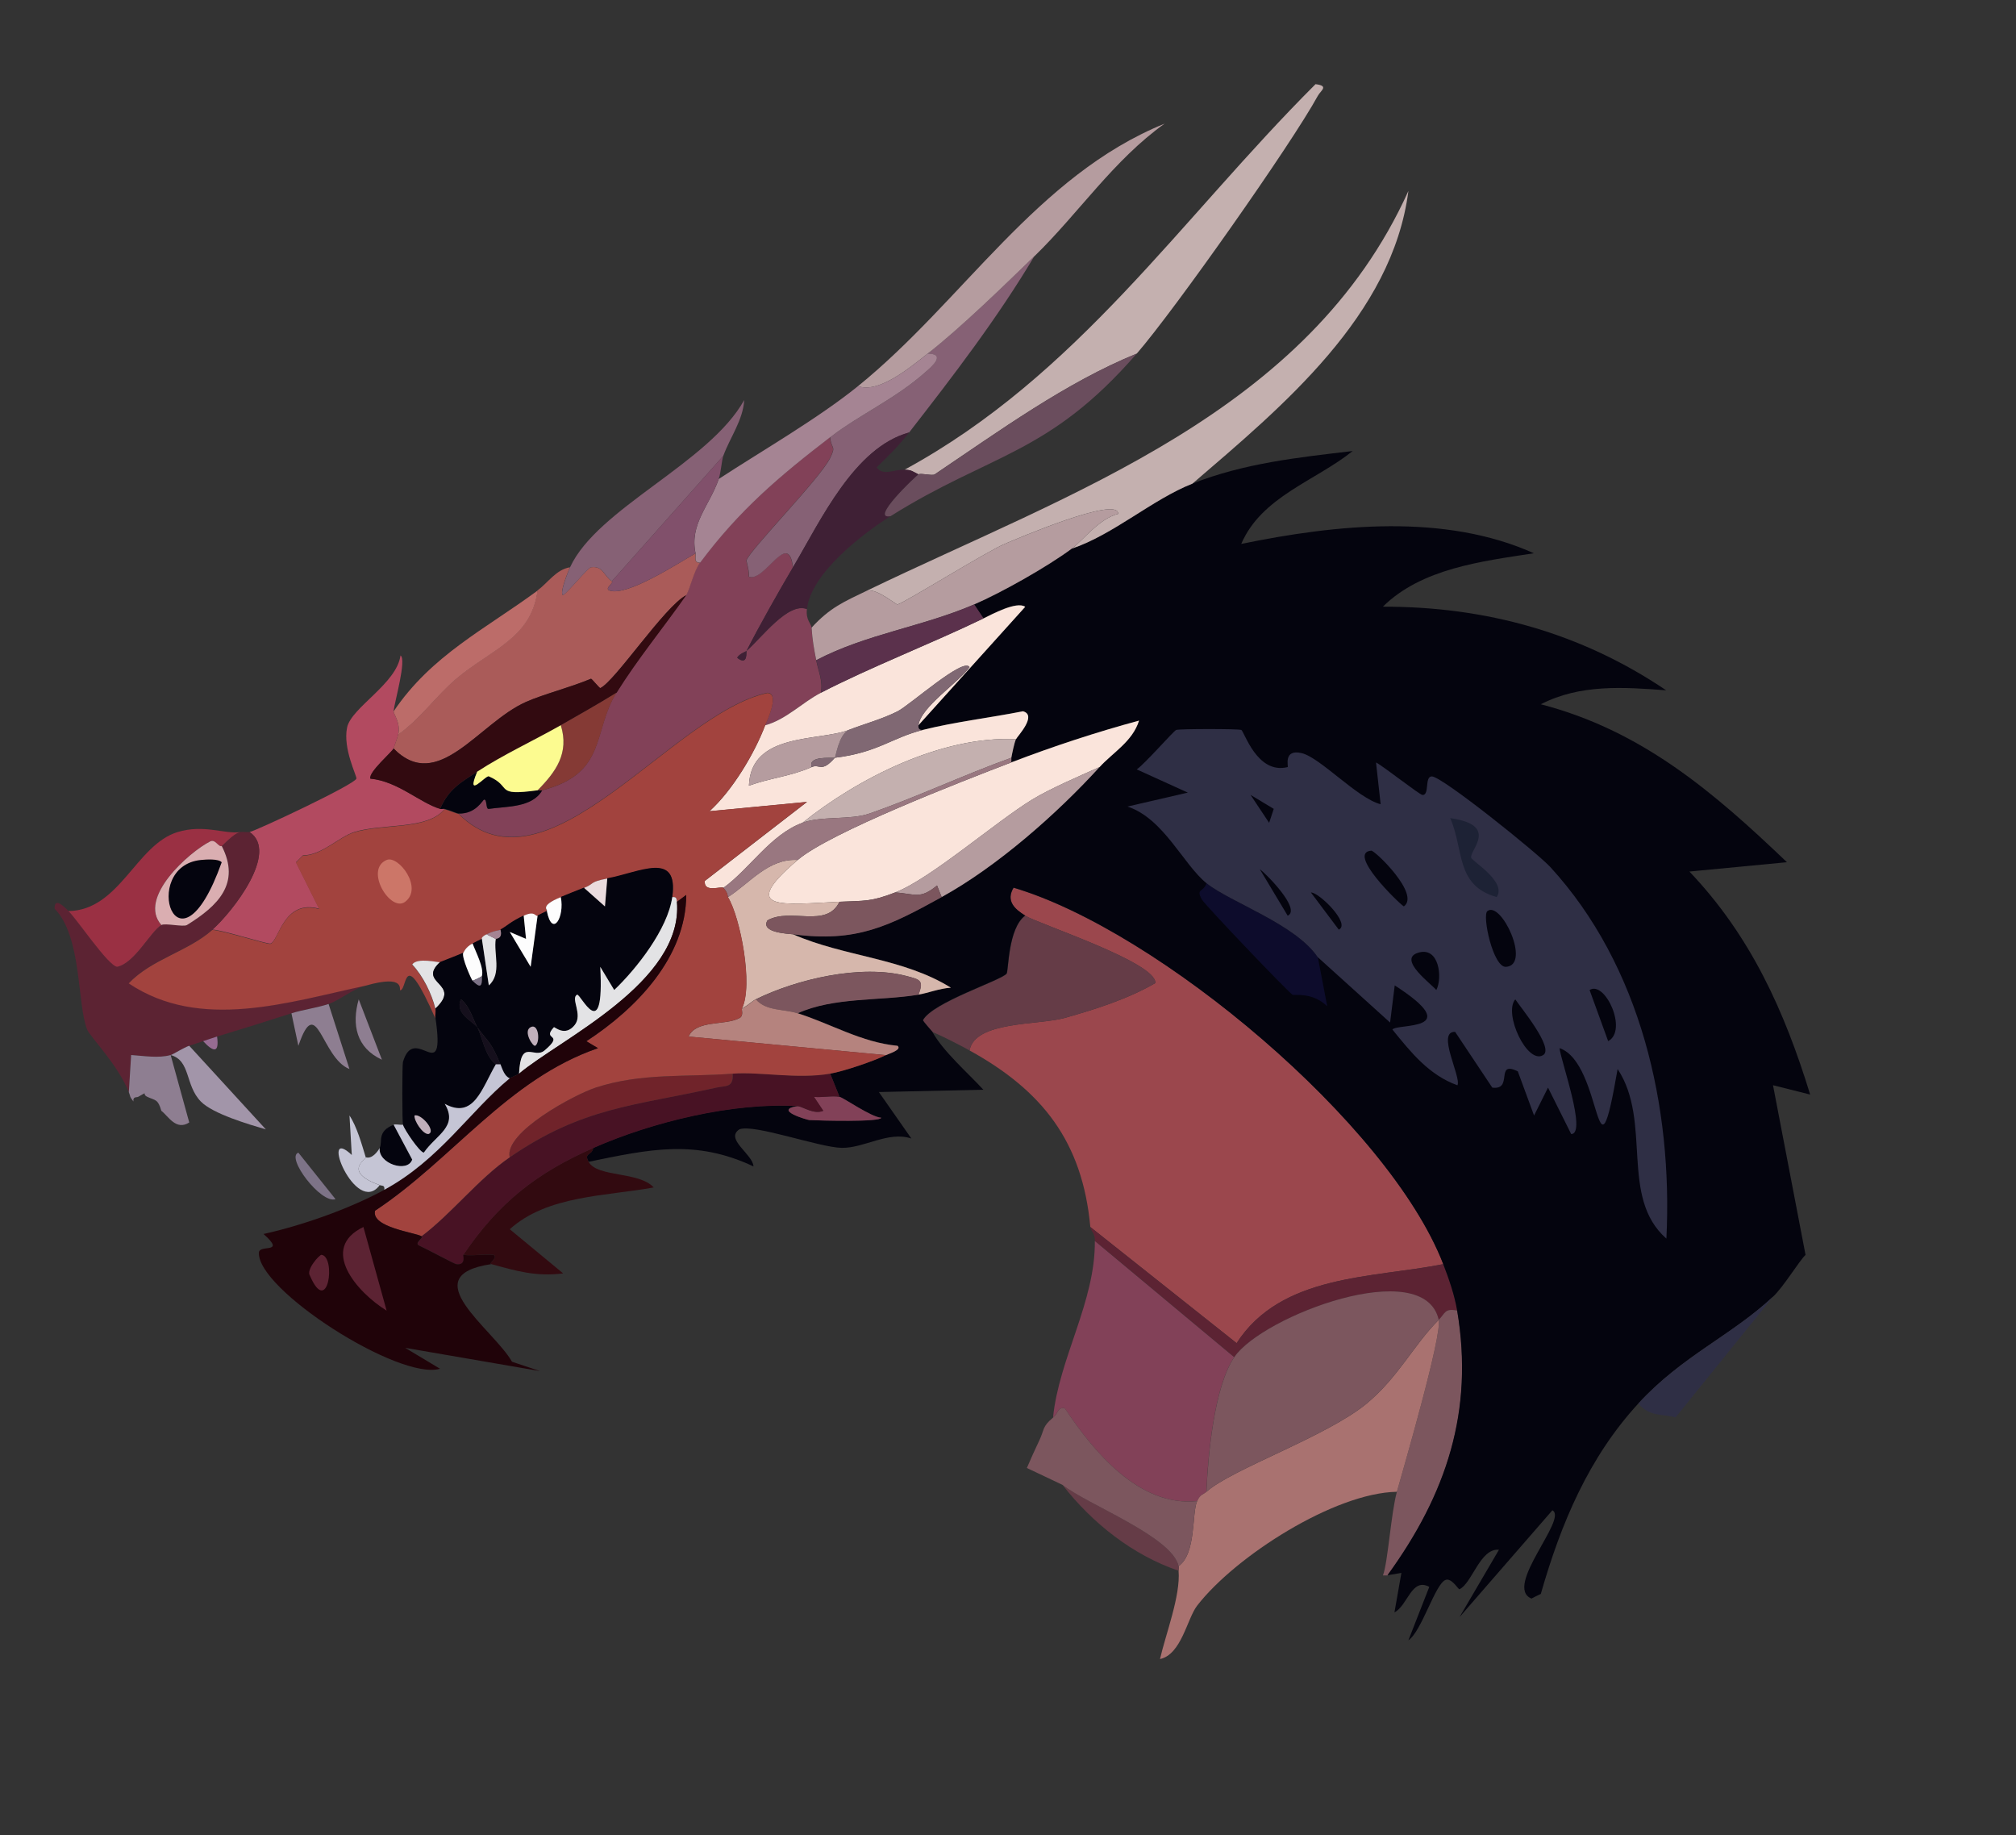 <?xml version="1.0" encoding="UTF-8"?>
<svg id="Layer_1" xmlns="http://www.w3.org/2000/svg" xmlns:xlink="http://www.w3.org/1999/xlink" version="1.1" viewBox="0 0 304.99 277.58">
  <rect x="0" y="0" width="304.99" height="277.58" fill="#333333" stroke="none"/>
  <!-- Generator: Adobe Illustrator 29.4.0, SVG Export Plug-In . SVG Version: 2.1.0 Build 152)  -->
  <defs>
    <style>
      .st0 {
        fill: #bc6c69;
      }

      .st1 {
        fill: #3f2035;
      }

      .st2 {
        fill: #6a4d5d;
      }

      .st3 {
        fill: #481224;
      }

      .st4 {
        fill: #c0afbb;
      }

      .st5 {
        fill: #a295a9;
      }

      .st6 {
        fill: #866175;
      }

      .st7 {
        fill: #e32322;
      }

      .st8 {
        fill: #997780;
      }

      .st9 {
        fill: url(#linear-gradient2);
      }

      .st10 {
        fill: url(#linear-gradient1);
      }

      .st11 {
        fill: #320a10;
      }

      .st12 {
        fill: #5d6b81;
      }

      .st13 {
        fill: #b59c9f;
      }

      .st14 {
        fill: #07030c;
      }

      .st15 {
        fill: #f3ce5c;
      }

      .st16 {
        fill: #1d2235;
      }

      .st17 {
        fill: #824158;
      }

      .st18 {
        fill: #f58e5e;
      }

      .st19 {
        fill: #653c47;
      }

      .st20 {
        fill: url(#linear-gradient);
      }

      .st21 {
        fill: #c4b0af;
      }

      .st22 {
        fill: #4d546a;
      }

      .st23 {
        fill: #853a35;
      }

      .st24 {
        fill: #b24a60;
      }

      .st25 {
        fill: #04040e;
      }

      .st26 {
        fill: #aa5b59;
      }

      .st27 {
        fill: #5b314c;
      }

      .st28 {
        fill: #303950;
      }

      .st29 {
        fill: #c5c5d5;
      }

      .st30 {
        fill: #cc7668;
      }

      .st31 {
        fill: #daaeb1;
      }

      .st32 {
        fill: #200309;
      }

      .st33 {
        fill: #7d7387;
      }

      .st34 {
        fill: #976c92;
      }

      .st35 {
        fill: #fff;
      }

      .st36 {
        fill: #eadcde;
      }

      .st37 {
        fill: #fae4db;
      }

      .st38 {
        fill: #fcfb90;
      }

      .st39 {
        fill: #2f2f45;
      }

      .st40 {
        fill: #a97270;
      }

      .st41 {
        fill: #5c2333;
      }

      .st42 {
        fill: #a2433e;
      }

      .st43 {
        fill: #0d0c2c;
      }

      .st44 {
        fill: #8e7e91;
      }

      .st45 {
        fill: #7a8699;
      }

      .st46 {
        fill: #f4be61;
      }

      .st47 {
        fill: #9b474d;
      }

      .st48 {
        fill: #70180f;
      }

      .st49 {
        fill: #d6b7ac;
      }

      .st50 {
        fill: #b5837e;
      }

      .st51 {
        fill: #e3e3e5;
      }

      .st52 {
        fill: #fcfa18;
      }

      .st53 {
        fill: #870904;
      }

      .st54 {
        fill: #9a3043;
      }

      .st55 {
        fill: #806873;
      }

      .st56 {
        fill: #81506b;
      }

      .st57 {
        fill: #1f2233;
      }

      .st58 {
        fill: #7c565e;
      }

      .st59 {
        fill: #150f1c;
      }

      .st60 {
        fill: #70232a;
      }

      .st61 {
        fill: #aa140b;
      }

      .st62 {
        fill: #a58493;
      }

      .st63 {
        fill: #fdfdfd;
      }
    </style>
    <linearGradient id="linear-gradient" x1="-74.7" y1="194.48" x2="-241.03" y2="81.15" gradientTransform="translate(-64.28 401.8) rotate(7.35) scale(1 -1)" gradientUnits="userSpaceOnUse">
      <stop offset=".22" stop-color="#05020b"/>
      <stop offset="1" stop-color="#252739"/>
    </linearGradient>
    <linearGradient id="linear-gradient1" x1="-116.93" y1="256.44" x2="-283.26" y2="143.11" gradientTransform="translate(-64.28 401.8) rotate(7.35) scale(1 -1)" gradientUnits="userSpaceOnUse">
      <stop offset=".22" stop-color="#05020b"/>
      <stop offset="1" stop-color="#252739"/>
    </linearGradient>
    <linearGradient id="linear-gradient2" x1="-152.15" y1="241.77" x2="-95.41" y2="239.07" gradientTransform="translate(-64.28 401.8) rotate(7.35) scale(1 -1)" gradientUnits="userSpaceOnUse">
      <stop offset="0" stop-color="#0d0b18"/>
      <stop offset="1" stop-color="#1d2235"/>
    </linearGradient>
  </defs>
  <g>
    <path class="st14" d="M-179.89.64c-.23,21.03,1.22,33.72-16.6,46.79-4.01-1.74-8.37-3.11-12.08-5.45-.97-.61-2.21-1.32-3.07-2.06,3.47-15.52,14.56-27.48,22.49-40.74,2.43-4.07,4.27-8.63,6.65-12.76.71-1.24,1.31-2.43,2.13-3.62.4,5.92.54,11.89.48,17.85h0Z"/>
    <path class="st22" d="M-246.33,41.56l-6.12,8.66c-3.35-.09-6.78-.67-9.36-2.88-1.12,1.77,2.38,8.38,3.32,8.77,11.16,4.65,16.21-1.83,22.94-7.6-.4,2.2,1.7.91,2.66.9.25,1.39.12,1.09,1.23,1.27,5.42.88,9.5-1.3,13.66,3.99,1.36,3.43-4.95-.09-5.27-.12-1.75-.19-16.94-.04-17.14,1.4-.07.51,2.04.19,1.26,1-4.49,1.6-11,2.39-15.07,4.73-9.33,5.37-17.08,25.4-25.76,27.26-3.13.67-5.75-.85-8.58-.27,1.51,2.88,4.74,1.84,6.79,3.38-1.21.07-1.73.41-3.35.12-5.19-.92-7.09-5.15-10.5-9.14,5.56-3.86,12.44-6.99,16.05-12.38.24-.36,3.1-2.58,1.24-3.18-5.09,4.39-13.04,2.46-18.9,6.46-.5-.28-1.52-.64-2.12-.83,3.4-1.64,7.98-2.44,11.37-4.09,2.64-1.29,25.26-14.42,25.68-15.87.14-.5-3.8-7.36-2.63-9.79.11-.22,2.75-2.02,3.74-3.13l1.68-.06c-1.77,12.2,8.15,3.73,13.16,1.42l.02-.02Z"/>
    <path class="st59" d="M-212.32,19.26c-.6-.16-.5.29-.62.48-.34-.09-.88-.02-1.09-.14-8.11-4.56-14.18.21-21.63,3.88,8.51-15.23,23.16-26.77,28.69-43.56,2.71,5.08,6.2,22.68,4.51,27.55-.68,1.97-9.26,8.34-9.86,11.79Z"/>
    <path class="st22" d="M-211.65,39.92c-6.84-5.94-6.03-12.99-1.29-20.18.12-.18.02-.64.62-.48l29.81-32.85c-2.38,4.13-4.22,8.69-6.65,12.76-7.93,13.26-19.02,25.23-22.49,40.74h0Z"/>
    <path class="st37" d="M-243.95,79.12c-.7,2.13.76,1.88,1.83,3.02-9.67,6.32-14.09,9.37-23.25,16.46-3.61,2.79-5.05,4.43-9.93,3.72-1.26-4.28-8.68-4.92-9.81-10.16,1.62.29,2.15-.05,3.35-.12.58.44,5.63,7.47,6.54,7.52,1.15.05,1.58-3.78,3.3-4.02l3.48,3.23,1.54-1.19c-.21-1.5-1.2-3.03-1.25-3.22-.31-1.21-1.07-3.61-1.62-4.66-.92-1.76-.1.01-1.5-1.31,2.05-1.3,4.7-4.4,7.48-6.26l3.19,5.42c-1.6-.39-2.33-1.32-3.72-1.31,3.71,3.38-1.78,3.82-.68,7.42,1.09-1.46,6.09-4.67,6.59-5.82.11-.26.08-.74.14-1.09,1.78-1.53,3.57-3.03,5.56-4.29.88-.56,1.17-.92,1.23-.95,2.53-1.38,1.88-.87,4.66-1.62.91-.25,1.95-.69,2.88-.74v-.03Z"/>
    <path class="st45" d="M-214.03,19.59c.16,1.06-.39.8-.69,1.02-13.99-2-29.03,10.68-39.68,18.79-1.91-2.3,3.12-5.56,3.72-7.3,4.62-2.95,10.11-6.21,15.01-8.63,7.45-3.67,13.52-8.44,21.63-3.88h.01Z"/>
    <path class="st22" d="M-254.39,39.4c1.78,2.14,2.3.63,4.45.02l9.58-.99c-2.19.69-3.93,2.18-5.96,3.12-5.01,2.31-14.93,10.78-13.16-1.42l-1.68.06c3.84-4.33,5.79-5.09,10.5-8.1-.61,1.74-5.64,5-3.72,7.3h-.01Z"/>
    <path class="st59" d="M-295.6,83.02c-.98-1.15-6.78-6.64-6.85-7.28-.3-3.12,2.23-2.22,3.12-2.66.6.19,1.61.55,2.12.83,6.78,3.77,11.99,1.18,17.66-3.28-3.61,5.39-10.49,8.52-16.05,12.38h0Z"/>
    <path class="st28" d="M-214.73,59.53c1.69.33,6.27-2.02,8.9-2.19,6.61-.43,16.07.94,20.63,6-4.45.83-8.1-2.72-11.63-.39-2.55-.79-13.19-3.89-14.97-2.49-3.08,2.43,14.3,4.14,10.54,6.64-.75.5-10.11-2.2-11.86-.7,2.65-.27,5.92,2.29,7.99,2.7,14.47,2.88,13.69,3.2,27.12,9.61,1,.48,1.72,1.35,2.53-.23.47.79,2.46,1.95,1.49,3.53l-28.77-5.38c1.97,2.77-1.93,1.24-3.49,1.22,1.81,2.44,5.23,3.33,7.64,5.43.81.71,4.76,5.05,4.53,5.87-2.13,1.78-5.08,1.12-7.5,2.09.77-3.43-2.46-2.96-2.66-3.12-5.65-4.56-11.62-8.84-18.9-10.78,2.03.66,7.39-3.74,5.35-4.87-15.24-4.54-30.43-2.77-42.84,6.7-1.91.81-2.7,2.62-3.16,2.93-2.78,1.86-5.43,4.97-7.48,6.26-1.53.97-4.82,2.6-6.51,3.05-1.31.35-2.59.52-3.97.6-2.05-1.54-5.28-.5-6.79-3.38,2.83-.58,5.45.94,8.58.27,8.68-1.85,16.43-21.89,25.76-27.26,4.06-2.34,10.58-3.13,15.07-4.73.78-.81-1.33-.49-1.26-1,.2-1.44,15.39-1.6,17.14-1.4.32.03,6.63,3.56,5.27.12,2.14,2.71.13,4.25,3.26,4.87v.03Z"/>
    <path class="st57" d="M-148.72,56.37c-4.39-1.31-9.09-2.35-13.71-1.49,10.4,6.07,17.57,19.26,19.06,31.09,2.92-5.2.6-12.59-1.33-17.69,9.86,8,10.2,25.77,6.9,37.03-.28.96-1.5,4.88-2.86,4.91,3.14-20.26-9.56-35.15-27.6-42.48-.18-.07-3.89-1.5-3.63.09l-.55-.07c-.12-.15.45-1.17-.06-1.68-1.49-1.47-7.65-1.47-9.16-2.29-1.83-1.01-3.5-7.75-7.22-6.49-2.08-2.14-7.04-3.61-5.72-7.41,4.57-.02,5.87-1.3,10.32,1.89.8.57,1.98,4.49,3.92,4.12.59-2.24-1.45-8.65.89-9.06,1.33-.23,18.2,3.1,20.64,3.78,2.2.61,10.63,3.04,10.1,5.75h.01Z"/>
    <path class="st57" d="M-224.24,77.21c.66.14.91.09,1.09.14,7.29,1.94,13.26,6.22,18.9,10.78.2.16,3.42-.31,2.66,3.12-.33.13-1.74.52-1.75.61,2.86,2.51,7.75,5.37,7.93,9.64-6.38-6.14-15.21-10.44-24.17-10.9l10.9,10.3c-14.74-8.44-40.33-10.46-51.8,4.99-1.68-2.63-1.37-4.9-4.9-7.3,9.17-7.09,13.58-10.14,23.25-16.46,1.43-.94,1.03-.47,2.47-1.91,1.34-1.33,2.25-4.06,2.48-4.13.27-.09,3.77,2.66,5.26,2.35,2.24-.47,2.23-2.34,2.54-2.45.73-.26,1.26,1.28,1.5,1.31,1.17.14,3.45-.13,3.63-.09h0Z"/>
    <path class="st57" d="M-151.01,117.24c-.91,7.84-1.86,12.65-6.37,19.19-.82,1.19-9.84,11.06-10.58,10.87.16-1.81.66-2.14-1.26-1,3.01-10.34,5.53-23.31-1.07-32.66-.39,6.5-2.82,13.28-3.87,19.24-.26,1.5.91,3.05.39,5.61-.12.58-2.71,8.38-3.44,5.12.03-1.13,1.23-4.21-.91-3.73l-5.22,6c-.44-.26-.41-4.22-.73-5.1,1.66-.35,1.62-2.52,2.13-3.62,5.54-11.95,10.45-23.59,5.31-36.85,7.44,2.83,10.06,11.11,12.41,18,.75-.11,1.14-3.75,1.38-4.27.02-.05.96.32,1.13-.13,4.33-11.42,1.29-23.81-1.88-34.99,1.7,1.99,3.61,3.74,5.07,5.94,3.2,4.81,6.75,19.19,7.02,23.15.19,2.77-1.18,7.12.48,9.24h0Z"/>
    <path class="st28" d="M-208.58,41.98c3.72,2.34,8.08,3.71,12.08,5.45-.85.62-2.07,1.12-2.51,2.18.83,1.05,2.93.3,4.41.29-1.32,3.8,3.63,5.27,5.72,7.41,1.86,1.91,3.81,3.76,5.35,5.97-.27.52-1.21-.02-1.68.06-4.56-5.06-14.02-6.42-20.63-6-2.63.17-7.22,2.52-8.9,2.19-.35-10.65-9.92-10.2-18.15-10.13-.96,0-3.06,1.3-2.66-.9,1.38-1.18,2.59-2.62,4.32-3.33,6.34-2.62,15.96-1.98,22.65-3.19Z"/>
    <path class="st59" d="M-181.94,137.16c-.51,1.1-.48,3.27-2.13,3.62-1.07-2.91-3.52-7.85-5.95-9.94,1.85,12,.17,24.39-2.98,36.03-1.41,5.23-3.54,11-6.46,15.57,3.13-17.65,11.14-38.53,4.6-57.23-1.68-4.8-5.28-8.87-7.74-13.23,6.15,3.47,14.52,11.11,17.78,17.31,1.13,2.15.79,6.1,2.88,7.88h0Z"/>
    <path class="st28" d="M-196.83,62.96c9.12,2.81,16.33,7.18,21.35,15.54-.81,1.58-1.53.71-2.53.23-13.43-6.42-12.64-6.73-27.12-9.61-2.07-.41-5.34-2.97-7.99-2.7,1.76-1.5,11.11,1.2,11.86.7,3.76-2.5-13.62-4.21-10.54-6.64,1.77-1.4,12.42,1.7,14.97,2.49h0Z"/>
    <path class="st28" d="M-151.01,117.24c-1.65-2.11-.28-6.47-.48-9.24-.27-3.95-3.82-18.34-7.02-23.15-1.46-2.19-3.37-3.95-5.07-5.94,3.17,11.18,6.21,23.57,1.88,34.99-.17.45-1.1.08-1.13.13,3.16-14.57-.02-34.53-9.6-46.27l.55.07c17.16,9.99,23.05,30.56,20.87,49.4h0Z"/>
    <path class="st28" d="M-153.23,39.67c-5.33-1.09-11.45-1.54-16.69.07-.68.21-7.73,3.15-6.45,4.73,12.81-2.49,26,1.39,37.45,7.06,2.26,1.12,11.55,8.14,12.28,8.26,1.31.21,1.51.26,1.54-1.19l-3.74-5.49c2.34-2.06,2.67.71,4,1.35,10.49,5.08,22.26,10.4,27.2,21.86,2.46-.43.5-2.82,1.93-4.2,2.06,3.71,2.9,5.99,3.11,10.41l-3.62,15.1c-1.77.73-5.73,2.11-7.06,2.98-1.54-10.46,4.13-22.68-8.23-28.86-5.54-2.77-18.39-9.45-23.55-11.38-1.92-.72-6.24-3.02-4.79.49-1.95-1.23-6.72-3.84-8.87-4.48.53-2.71-7.9-5.14-10.1-5.75-2.45-.68-19.31-4.01-20.64-3.78-2.34.41-.3,6.82-.89,9.06-1.94.37-3.12-3.55-3.92-4.12,1.15-5.2-4.48-4.86-2.01-10.27l4.84,3.4c.96-.03,3.24-7.79,3.66-8.98,4.59-.51,9.64-1,14.23-.39,2.63.35,9.18,1.74,10.31,4.11h.01Z"/>
    <path class="st28" d="M-160.47,18.16c-.07,0,.14-.93-1.3-.72-2.08.3-16.35,3.37-16.95,4.21-1.02,1.44-1.56,8.47-2.51,10.8-1.31,3.23-3.78,6.27-5.06,9.08-2.47,5.4,3.16,5.07,2.01,10.27-4.45-3.19-5.75-1.91-10.32-1.89-1.48,0-3.58.76-4.41-.29.43-1.06,1.66-1.56,2.51-2.18,17.82-13.07,16.37-25.76,16.6-46.79,2.87,1.94-.14,13.19,1.24,14.06l30.45-3.3c-.02,2.2-9.63,7.51-10.43,7.55-1.71.1-1.74-.8-1.84-.79h0Z"/>
    <path class="st59" d="M-160.47,18.16c-13.67,1.45-13.45,7-17.31,17.78-.42,1.19-2.7,8.95-3.66,8.98l-4.84-3.4c1.28-2.81,3.75-5.84,5.06-9.08.94-2.32,1.48-9.36,2.51-10.8.6-.84,14.87-3.9,16.95-4.21,1.44-.21,1.22.73,1.3.72h0Z"/>
    <g>
      <path class="st28" d="M-27.69,100.9l10.99,13.93c-2.39,2.34-3.87-1.44-6.04-2.73-2.98-1.77-10.44-6.32-13.24-7.27-5.14-5.76-16.43-5.22-24.13-4.78-10.18.59-33.7,3.52-42.52,8.59-6.49,3.73-9.88,7.93-15.78,12.42-.66-.69,1.83-10.52,2.37-11.93,2.88-7.52,6.18-12.81,13.86-14.71,1.13-.28,10.67-4.6,7.62-8.21-.38-.45-3.14-13.11-5.51-15.16.62,1.35,1.79,1,2.37,2.05-1.43,1.38,2.53,2.77.07,3.2-4.95-11.46-16.71-16.78-27.2-21.86-1.33-.64-1.65-3.41-4-1.35l3.74,5.49c-.03,1.45-.23,1.4-1.54,1.19-.73-.12-10.02-7.14-12.28-8.26-11.46-5.66-24.65-9.54-37.45-7.06-1.29-1.58,5.76-4.52,6.45-4.73l24.34,3.14c-.59-1.87-5.34-2.74-7.65-3.21-1.13-2.37-7.68-3.76-10.31-4.11-4.58-.61-9.64-.12-14.23.39,3.85-10.78,3.64-16.33,17.31-17.78.1,0,.13.89,1.84.79.79-.05,10.41-5.35,10.43-7.55l-30.45,3.3c-1.38-.87,1.63-12.12-1.24-14.06.07-5.96-.08-11.93-.48-17.85.28-.4-.22-2.38,1.27-1.23,1.3,10.9,1.67,21.74,1.61,32.73,11.24-3.13,24.46.83,34.23-6.7-3.53,8.08-12.51,10.18-19.14,14.77,17.28-7.28,35.58-2.54,53.56-1.43l-15.9,6.85c10.11-2.88,20.56-.03,30.15,3.33-6.34.23-12.93.19-18.75,3.14,17.77,2.31,35.48,9.58,48.96,21.33-4.93-.75-10.17-1.08-15.05.28,12.53.91,21.23,5.51,30.52,13.39,3.8,3.22,5.89,8.89,11.52,9.83l-13.43-1.46c11.52,4.5,13.95,15.95,23.13,23.28h-.02Z"/>
      <path class="st12" d="M-115.08,43.48c9.35.57,23.05,2.6,25.84,13.06l-31.99-12.75c1.57-.28,4.63-.41,6.16-.32h0Z"/>
      <path class="st12" d="M-153.23,39.67c2.3.47,7.06,1.34,7.65,3.21l-24.34-3.14c5.24-1.61,11.36-1.16,16.69-.07Z"/>
    </g>
    <path class="st28" d="M-212.93,19.73c-4.75,7.19-5.55,14.24,1.29,20.18.86.75,2.1,1.45,3.07,2.06-6.69,1.21-16.31.58-22.65,3.19.19-1.51,5.64-4.73,5.66-5.11.18-3-6.32,2.4-7.29,2.67-2.07.57-5.69-.2-9.03,1.06-4.75,1.78-6.06,6.55-10.56,6.42l6.12-8.66c2.03-.94,3.77-2.43,5.96-3.12,2.63-.84,5.2-1.71,8.01-1.75,1.17,0,8.61,1.44,8.79.86l-7.37-3.18c5.65-4.12,10.65-9.61,16.23-13.75.3-.22.85.04.69-1.02.21.12.76.05,1.09.14h0Z"/>
    <path class="st22" d="M-279.55,70.63c-5.67,4.46-10.88,7.05-17.66,3.28,5.86-4,13.82-2.06,18.9-6.46,1.86.6-1,2.81-1.24,3.18Z"/>
    <path class="st57" d="M-214.73,59.53c-3.14-.62-1.13-2.16-3.26-4.87-4.16-5.28-8.25-3.11-13.66-3.99-1.11-.18-.97.12-1.23-1.27,8.24-.08,17.8-.52,18.15,10.13Z"/>
    <path class="st15" d="M-224.24,77.21c-.18-.04-2.46.23-3.63.09-.24-.03-.77-1.56-1.5-1.31-.31.11-.3,1.99-2.54,2.45-1.49.31-4.98-2.43-5.26-2.35-.23.07-1.14,2.79-2.48,4.13-2.25-1.54-1.93-1.26-4.3-1.11-.92.06-1.96.49-2.88.74l-.19-2.81c.73-.39,1.39-2.06,2.27-2.49,4.18-2.04,19-3.5,20.51,2.65h0Z"/>
    <path class="st15" d="M-251.75,79.22l.26,2.26c-.07.04-.35.4-1.23.95l-5.29-2.07c-1.69,2.37.15,3.78-.26,6.36-.06.36-.03.84-.14,1.09-.71-.14-1.49-.11-2.19-.28l-3.19-5.42c.45-.3,1.24-2.12,3.16-2.93,4.53-1.91,6.33-.02,8.89.04h-.01Z"/>
    <path class="st35" d="M-277.79,91.43c-2.4,2.7,4.77,8.19,3.48,1.01,1.12,2.45,1.93,1.12,2.87,1.48.2.08.06,2.67,3.28.42.05.19,1.05,1.72,1.25,3.22l-1.54,1.19-3.48-3.23c-1.72.24-2.15,4.08-3.3,4.02-.91-.04-5.95-7.08-6.54-7.52,1.37-.08,2.65-.25,3.97-.6h.01Z"/>
    <path class="st46" d="M-269.78,89.68c-2.41.41-.53,3.05-1.66,4.23-.94-.36-1.74.97-2.87-1.48,1.29,7.19-5.88,1.69-3.48-1.01,1.69-.45,4.98-2.08,6.51-3.05,1.4,1.32.58-.46,1.5,1.31Z"/>
    <path class="st61" d="M-252.72,82.43c-1.99,1.26-3.77,2.76-5.56,4.29.42-2.58-1.42-3.99.26-6.36l5.29,2.07h.01Z"/>
    <path class="st7" d="M-260.6,87.53c.7.17,1.48.14,2.19.28-.5,1.15-5.5,4.36-6.59,5.82-1.1-3.59,4.39-4.04.68-7.42,1.4,0,2.13.92,3.72,1.31h0Z"/>
    <path class="st18" d="M-268.15,94.34c-3.23,2.25-3.08-.34-3.28-.42,1.13-1.18-.76-3.82,1.66-4.23.55,1.05,1.32,3.45,1.62,4.66h0Z"/>
    <path class="st48" d="M-239.64,80.23c-1.44,1.44-1.04.97-2.47,1.91-1.08-1.14-2.53-.89-1.83-3.02,2.37-.14,2.05-.43,4.3,1.11Z"/>
    <path class="st7" d="M-246.82,79.86c-2.78.76-2.13.24-4.66,1.62l-.26-2.26c2.16.04,3.15-1.32,4.73-2.17l.19,2.81Z"/>
    <path class="st22" d="M-214.72,20.61c-5.58,4.14-10.58,9.63-16.23,13.75l7.37,3.18c-.17.58-7.61-.87-8.79-.86-5.83-2.53-12.22,1.19-17.59,2.73-2.14.62-2.67,2.12-4.45-.02,10.65-8.11,25.68-20.79,39.68-18.79h0Z"/>
    <path class="st45" d="M-232.36,36.69c-2.81.04-5.37.91-8.01,1.75l-9.58.99c5.37-1.55,11.76-5.27,17.59-2.73h0Z"/>
    <g>
      <path class="st20" d="M-162.34,237.36c8.54,4.34,17.77,7.68,27.18,9.45-2.27-4.11-4.72-8.41-5.58-10.93-8.37-7.76-8.36-20.73-12.3-29.66-.64-1.46-2.47-2.89-3.3-4.6-.28-.58-.59-1.21-.88-1.78-2.98-5.79-3.21-6.42-3.92-12.74-1.46,2.67-1.91,8.15-1.99,11.14-.07,2.55.76,22.13,3.63,14.93,2.75,6.59,4.5,14.79,8.94,21.17-.42,2.02-7.93-4.18-8.57-4.72-3.9-3.34-6.96-7.88-10.14-11.87-2.13-.47,1.47,9.69,1.7,10.51l5.22,9.11h.01Z"/>
      <path class="st10" d="M-209.88,138.28c.81,2.21,9.88-5.93,10.12-7.31,7.05,18.52-13.12,29.88-11.99,47.66,2.24-3.44,3-8.77,7.43-10.16-2.55,8.31-4.69,18.4-1.75,26.46.25-2.3.74-6.19,3.18-7.37-1.6,9.15.05,18.95,6.36,26.12,1.05-4.01-.47-10.26,2.55-13.29-.96,5.45-.66,11.13.16,16.64,2.25,1.17,4.43,2.48,6.58,3.9,6.16,4.08,11.79,8.94,18.14,12.73,1.95,1.16,3.95,2.27,5.99,3.32-6.46-6.15-16.65-14.15-19.99-21.84-3.12-7.17-3.14-17.11-4.62-24.5-.52-2.59-2.89-5.02-3.46-7.67-1.09-5.12.77-11.87-1.82-16.08-1.41,5.23-3.54,11-6.46,15.57,3.13-17.65,11.14-38.53,4.6-57.23-1.68-4.8-5.28-8.88-7.74-13.23,6.15,3.47,14.52,11.11,17.78,17.31,1.13,2.15.79,6.1,2.88,7.88,5.54-11.95,10.45-23.59,5.31-36.85,7.44,2.83,10.06,11.11,12.41,18,.75-.11,1.14-3.75,1.38-4.27,3.16-14.57-.02-34.53-9.6-46.27-.12-.15.45-1.17-.06-1.68-1.49-1.47-7.65-1.47-9.16-2.29-1.83-1.01-3.5-7.75-7.22-6.49,1.86,1.91,3.81,3.76,5.35,5.97-.27.52-1.21-.02-1.68.06-4.45.83-8.1-2.72-11.63-.39,9.12,2.81,16.33,7.18,21.35,15.54.47.79,2.46,1.95,1.49,3.53l-28.77-5.38c1.97,2.77-1.93,1.24-3.49,1.22,1.81,2.44,5.23,3.33,7.64,5.43.81.71,4.76,5.05,4.53,5.87-2.13,1.78-5.08,1.12-7.5,2.09-.33.13-1.74.52-1.75.61,2.86,2.51,7.75,5.37,7.93,9.64-6.38-6.14-15.21-10.44-24.17-10.9l10.9,10.3c-14.74-8.44-40.33-10.46-51.8,4.99-1.68-2.63-1.37-4.9-4.9-7.3-3.61,2.79-5.05,4.43-9.93,3.72-.18-.03-.36-.05-.55-.07l-5.2,1.55c3.15,11.59,13.79,15.9,25.02,12.96-8.21-1.64.43-9.67,4.05-11.99,27.09-17.37,53.22,4.73,42.1,33.51v-.02Z"/>
      <path class="st28" d="M-194.98,80.99c4.68,2.06,7.8,6.19,9.43,10.95l-9.43-10.95Z"/>
    </g>
    <path class="st28" d="M-148.72,56.37c2.15.64,6.92,3.25,8.87,4.48,17.86,11.27,20.86,33.73,9.62,50.45.35-7.07.88-14.43-2-21.11-1.05-.09-2.51,11.43-3.1,13.22-1.32,4.02-4.15,7.21-5.82,10.65l-1.2.68c.82-1.56,1.42-2.72,1.69-4.51,1.36-.03,2.58-3.96,2.86-4.91,3.3-11.26,2.97-29.04-6.9-37.03,1.93,5.1,4.25,12.49,1.33,17.69-1.49-11.83-8.66-25.02-19.06-31.09,4.61-.86,9.32.18,13.71,1.49h0Z"/>
    <path class="st59" d="M-140.65,110.24c-.28,1.79-.87,2.95-1.69,4.51l1.2-.68c-2.31,4.76-9.16,19.43-12.44,23.14-1.49,1.69-2.41.81-3.79-.77,4.51-6.55,5.46-11.36,6.37-19.19,2.18-18.84-3.71-39.41-20.87-49.4-.26-1.59,3.44-.16,3.63-.09,18.05,7.33,30.74,22.23,27.6,42.48h-.01Z"/>
    <g>
      <path class="st9" d="M-103.27,100.6c-3.84,2.52-8.02,8.49-9.97,12.61-.36.23-.56.44-.62.48-10.77,5.16-21.46,13.19-27.52,23.69-4.59,5.92-10.95,12.31-15.15,18.34-.43.62-7.09,10.33-4,9.49l10.42-13.95c-.28,2.57-2.64,4.45-3.38,6.79-4.29,3.41-4.81,9.87-5.26,14.89-1.46.38-.72-2.1-1.61-.49-2.54,4.64-1.32,9.74-.78,14.63-1.46,2.67-1.91,8.15-1.99,11.14-.07,2.55.76,22.13,3.63,14.93,2.75,6.59,4.5,14.79,8.94,21.17-.42,2.02-7.93-4.18-8.57-4.72-3.9-3.34-6.96-7.88-10.14-11.87-2.13-.47,1.47,9.69,1.7,10.51l5.67,9.91c-6.32-6.29-17.65-14.84-21.21-23.03-3.12-7.17-3.14-17.11-4.62-24.5-.52-2.59-2.89-5.02-3.46-7.67-1.09-5.12.77-11.87-1.82-16.08,3.15-11.64,4.83-24.03,2.98-36.03,2.42,2.1,4.88,7.03,5.95,9.94.32.88.3,4.84.73,5.1l5.22-6c2.13-.48.94,2.6.91,3.73.73,3.27,3.32-4.54,3.44-5.12.52-2.56-.65-4.11-.39-5.61,1.05-5.96,3.48-12.74,3.87-19.24,6.6,9.36,4.08,22.32,1.07,32.66,1.92-1.14,1.42-.81,1.26,1,.74.19,9.76-9.68,10.58-10.87,1.38,1.58,2.3,2.46,3.79.77,3.27-3.71,10.13-18.38,12.44-23.14,1.67-3.44,4.5-6.62,5.82-10.65.59-1.79,2.04-13.32,3.1-13.22,2.89,6.68,2.35,14.04,2,21.11,11.24-16.71,8.24-39.17-9.62-50.45-1.45-3.51,2.87-1.21,4.79-.49,5.16,1.93,18.01,8.61,23.55,11.38,12.36,6.18,6.69,18.41,8.23,28.86h.02Z"/>
      <path class="st57" d="M-115.14,74.05c3.28,3.12,9.27,8.7,9.08,13.68-.16,3.92-8.38,16.65-9.56,13.78,3.91-4.74,5.82-11.24,4.45-17.22-.46-2.02-6.2-8.98-3.96-10.24h0Z"/>
    </g>
    <path class="st59" d="M-223.15,77.35c-.18-.05-.43,0-1.09-.14-1.5-6.15-16.33-4.69-20.51-2.65-.88.43-1.54,2.09-2.27,2.49-1.58.85-2.57,2.21-4.73,2.17-2.56-.05-4.37-1.94-8.89-.04,12.41-9.48,27.6-11.25,42.84-6.7,2.03,1.13-3.33,5.53-5.35,4.87Z"/>
    <g>
      <path class="st14" d="M-231.23,45.17c-1.73.71-2.95,2.16-4.32,3.33-6.74,5.77-11.78,12.25-22.94,7.6-.93-.39-4.44-7-3.32-8.77,2.57,2.21,6.01,2.78,9.36,2.88,4.49.13,5.81-4.64,10.56-6.42,3.34-1.26,6.97-.49,9.03-1.06.97-.27,7.48-5.68,7.29-2.67-.02.38-5.47,3.6-5.66,5.11Z"/>
      <path class="st52" d="M-238.41,44.8c-1.67,3.43-2.74,7.32-5.72,9.83-13.83,3.88-2.41-9.89,5.72-9.83Z"/>
      <path class="st53" d="M-244.12,54.63c2.97-2.51,4.04-6.4,5.72-9.83.06,0,.3-1.14,1.13-.13-1.79,3.87-1.74,8.53-6.85,9.96Z"/>
    </g>
  </g>
  <g>
    <path class="st47" d="M218.35,191.2c-10.78,2.14-24.52,1.5-31.27,11.95l-22.13-17.57c-1.19-12.96-7.32-20.66-18.27-26.7.78-4.47,10.45-3.81,14.4-4.92,4.59-1.29,9.54-2.86,13.7-5.27.3-3.08-17.61-8.92-19.67-10.19-1.54-.94-2.97-2.19-1.76-4.22,21.86,6.45,56.77,35.68,65,56.92Z"/>
    <path class="st19" d="M146.68,158.88c-1.76-.97-3.8-2-5.62-2.81-.05-.1-1.45-1.6-1.41-1.76,1.46-2.69,11.82-5.99,12.65-7.03.31-.38.19-6.84,2.81-8.78,2.06,1.27,19.97,7.1,19.67,10.19-4.16,2.41-9.12,3.98-13.7,5.27-3.96,1.11-13.62.45-14.4,4.92Z"/>
    <path class="st41" d="M218.35,191.2c.86,2.22,1.71,4.67,2.11,7.03-1.93-.37-1.79.39-2.81,1.41-2.22-9.85-26.68-.59-30.92,5.62l-21.08-17.57c-.02-1.35-.64-1.47-.7-2.11l22.13,17.57c6.75-10.45,20.49-9.81,31.27-11.95Z"/>
    <path class="st58" d="M220.46,198.23c2.57,15.22-1.64,27.82-10.54,40.05h-.7c.75-1.97,1.22-9.47,2.11-12.65,1.09-3.9,6.85-23.64,6.32-26,1.02-1.02.88-1.78,2.81-1.41Z"/>
    <g>
      <path class="st25" d="M273.16,189.79c-.98.92-3.32,4.83-4.92,6.32-6.29,5.9-13.72,8.93-20.38,16.16-7.49,8.15-11.69,18.07-14.76,28.81-.08.02-1.28.62-1.41.7-4.28-1.78,5.59-12.13,3.16-13.35l-14.05,16.16,5.97-10.19c-2.83-.29-4.06,5.06-5.97,5.97-.17.08-1.17-1.76-2.11-1.41-1.57.59-3.62,7.81-5.62,9.13l3.16-8.08c-2.69-1.45-3.24,2.8-5.27,3.86l1.05-5.97-2.11.35c8.9-12.24,13.11-24.83,10.54-40.05-.4-2.36-1.25-4.8-2.11-7.03-8.23-21.24-43.14-50.46-65-56.92-1.21,2.03.22,3.27,1.76,4.22-2.62,1.94-2.51,8.4-2.81,8.78-.83,1.04-11.19,4.33-12.65,7.03-.05.15,1.35,1.66,1.41,1.76,1.63,2.98,5.39,6.23,7.73,8.78l-15.81.35,4.92,7.03c-3.47-1.17-7.13,1.47-10.54,1.41s-13.21-3.63-15.46-2.81c-2.29,1.47,2.04,3.78,2.11,5.62-8.8-4.15-15.74-2.59-24.94-.7-.78-1.4.5-.9.7-2.11,8.93-3.94,21.11-6.92,30.92-6.32-3.82.58,1.51,2.09,1.76,2.11,1.65.09,10.75.33,10.89-.35-1.5-.08-5.75-3.06-6.32-3.16l-1.41-3.51c2.03-.35,6.56-1.88,8.43-2.81.39-.2,2.48-.81,1.76-1.41-5.43-.5-10.1-3.34-15.11-4.92,5.47-2.47,12.49-1.85,18.27-2.81,1.39-.23,3.26-.97,4.92-1.05-7.26-4.52-16.09-4.67-23.89-8.08,9.6,1.27,14.52-1.23,22.49-5.62,8.4-4.63,17.43-12.58,23.89-19.67,2.01-2.21,5-3.86,5.97-7.03-6.51,1.77-13.04,3.92-19.32,6.32v-.7c.14-.74.44-2.23.7-2.81.18-.41,3.27-3.62,1.05-4.22-5.03.99-10.13,1.57-15.11,2.81-.53.07-.77-.17-.7-.7l16.16-17.92c-1.3-.9-5.05,1.14-6.32,1.76l-1.41-2.11c4.14-1.78,11.11-5.72,14.76-8.43,6.33-2.13,12.23-7.46,18.27-9.84,7.81-3.07,15.92-3.95,24.24-4.92-5.63,4.52-13.78,6.88-16.86,14.05,14.46-2.98,30.84-4.63,44.27,1.41-7.84,1.21-16.97,2.28-22.84,8.08,15.58-.03,30,3.96,42.86,12.65-6.43-.49-13.04-.95-18.97,2.11,15.27,3.95,26.16,13.3,37.24,23.89l-14.76,1.41c9.24,9.69,14.39,21.07,18.27,33.73l-5.62-1.41,4.92,25.65Z"/>
      <path class="st43" d="M199.38,144.82l1.41,7.38c-2.31-2.22-5.01-1.58-5.27-1.76-.82-.57-13.22-13.54-13.7-14.4-.95-1.69.3-1.07.7-2.46,3.61,2.9,13.54,6.21,16.86,11.24Z"/>
      <path class="st39" d="M253.48,214.39c-1.71-.58-3.88.02-5.62-2.11,6.65-7.24,14.08-10.26,20.38-16.16l-14.76,18.27Z"/>
      <path class="st17" d="M127,165.9c.58.1,4.82,3.09,6.32,3.16-.14.68-9.24.44-10.89.35-.25-.01-5.57-1.53-1.76-2.11.73.04,2.41,1.32,3.86.7l-1.41-2.11c1.23.14,2.71-.21,3.86,0Z"/>
      <g>
        <path class="st39" d="M199.38,144.82c-3.33-5.03-13.25-8.34-16.86-11.24-3.51-2.83-6.46-9.78-11.95-11.59l9.13-2.11-7.73-3.51c1.19-.79,5.58-5.82,5.97-5.97.46-.17,9.38-.18,9.84,0s2.37,6.79,7.03,5.62c.14-.04-.72-2.78,2.11-2.11s8.41,6.82,11.95,7.73l-.7-6.32c1.14.59,6.6,4.9,7.03,4.92,1.11.05.28-2.8,1.41-2.81,1.56,0,16.02,11.63,17.92,13.7,13.7,14.94,18.55,36.28,17.57,56.21-7.14-6.27-2.11-17.67-7.38-25.65-3.39,19.56-2.16-.87-8.78-3.16.09,1.64,4.2,12.96,1.76,13l-3.51-7.03-2.11,4.22-2.46-6.68c-3.52-1.72-.61,2.89-3.86,2.46l-5.62-8.43c-2.9-.11.97,6.84.35,8.08-4.33-1.56-7.04-4.99-9.84-8.43.66-.98,11.31.39.35-6.68l-.7,5.62-10.89-9.84Z"/>
        <g>
          <path class="st16" d="M219.4,123.74c7.43,1.06,2.98,4.76,3.16,5.97.08.51,5.46,3.67,3.86,5.97-6.27-1.78-4.91-7.16-7.03-11.95Z"/>
          <path class="st25" d="M225.02,137.8c2.09-1.62,6.67,8.2,2.81,8.43-1.95.12-3.64-7.79-2.81-8.43Z"/>
          <path class="st25" d="M207.46,128.66c.52-.04,7.46,6.6,4.92,8.43-.76-.46-8.69-8.14-4.92-8.43Z"/>
          <path class="st25" d="M229.24,151.15c.77,1.18,5.92,7.38,4.22,8.43-2.4,1.49-6.05-6.29-4.22-8.43Z"/>
          <path class="st25" d="M240.48,149.74c2.33-1.5,5.84,6.12,2.81,7.73l-2.81-7.73Z"/>
          <path class="st25" d="M214.48,144.12c3.28-1.09,3.77,3.84,2.81,5.62-.66-.85-5.86-4.61-2.81-5.62Z"/>
          <path class="st25" d="M190.59,131.47c.95.67,6.3,6.07,4.22,7.03l-4.22-7.03Z"/>
          <path class="st25" d="M198.32,134.99c1.17-.08,6.09,4.74,4.22,5.62l-4.22-5.62Z"/>
          <polygon class="st25" points="189.19 120.23 192.7 122.34 192 124.45 189.19 120.23"/>
        </g>
      </g>
    </g>
    <g>
      <path class="st17" d="M119.97,85.8c-2.13,3.6-5.16,8.95-7.03,12.65-.04.08-1.19.47-1.41,1.05,1.67,1.3,1.32-.98,1.41-1.05,2.32-2.01,6.27-7.41,9.13-6.32-.18,1.73.66,2.14.7,2.81.13,2,.34,3.05.7,4.92.32,1.66,1.05,3.13.7,4.92-2.83,1.46-5.25,4.04-8.43,4.92.12-.31,2.36-4.86.35-4.92-14.54,3.17-33.42,31.6-46.73,18.27,2.64.09,3.65-2.08,3.86-2.11.48-.06.22,1.48.7,1.41,2.65-.4,6.59-.16,8.08-2.81,9.91-2.55,7.59-8.9,11.24-14.76,3.18-5.09,7.09-9.85,10.54-14.76.56-.8,1.13-3.62,2.11-4.92,5.95-7.95,11.96-13.04,19.67-18.97.19,1.87.96,1.23,0,3.16-1.56,3.14-12.07,13.8-12.65,15.46-.04.12.51,1.84.35,2.46,2.33.98,5.98-7.23,6.68-1.41Z"/>
      <path class="st26" d="M105.92,85.1c-.98,1.3-1.55,4.12-2.11,4.92-3.24,1.66-10.8,13.06-13,14.05-.1.05-1.3-1.45-1.41-1.41-3.22,1.35-7.16,2.32-9.84,3.51-7.17,3.19-13.29,13.9-20.03,7.03.21-.6.59-1.61.7-2.11,3.32-2.34,5.72-5.83,8.78-8.43,5.19-4.41,11.37-6.11,12.3-13.35,1.6-1.18,2.83-3.17,4.92-3.51-.22.49-1.67,4.02-1.05,4.22.88-.57,3.74-4.15,4.22-4.22,1.86-.27,1.96,1.34,3.16,2.11.37.24-1.2,1.1-.35,1.41,2.62.94,10.33-4.1,13-5.62.12.58-.34,1.43.7,1.41Z"/>
      <path class="st21" d="M180.4,73.15c-6.04,2.37-11.94,7.71-18.27,9.84,1.81-1.34,4.12-4.53,7.03-5.27.08-2.83-15.48,3.82-17.22,4.57-2.88,1.24-15.25,8.96-16.16,9.13-.25.05-2.97-2.35-4.57-2.11,30.66-14.81,66.7-26.81,81.86-60.43-2.43,18.86-19.04,32.56-32.67,44.27Z"/>
      <path class="st24" d="M59.54,107.58c-.04.37,1.11,1.74.7,3.51-.11.5-.5,1.51-.7,2.11-.16.47-3.84,3.6-3.51,4.57,4.15.4,7.43,3.62,10.54,4.57.21.07.48-.06.7,0-2.55,3.23-9.35,2.14-13.7,3.51-2.25.71-4.97,3.55-7.73,3.51l-1.05,1.05,3.51,7.03c-5.46-1.48-6.09,4.9-7.38,5.27-.43.13-7.41-2.1-8.78-2.11,3.08-2.74,10.1-11.71,5.62-14.76.89-.14,15.95-7.2,16.16-8.08.09-.38-2.08-4.53-1.41-7.73.64-3.02,7.5-6.61,8.08-10.89.96.58-.9,7.04-1.05,8.43Z"/>
      <path class="st41" d="M37.76,125.85c4.48,3.05-2.54,12.01-5.62,14.76-3.66,3.25-9.19,4.42-12.65,8.08,10.84,7.27,24.2,2.83,35.84.35-2.04.58-3.96,2.26-5.62,2.81-1.77.59-4.01.88-5.62,1.41-3.77,1.22-7.45,2.36-11.24,3.51-.74.22-1.41.49-2.11.7s-1.36.48-2.11.7-2.46,1.3-2.81,1.41c-1.81.52-4.12.12-5.97,0l-.35,5.62c-1.71-4.24-5.89-8.4-6.32-9.49-1.54-3.85-.75-14.02-4.92-18.27-.05-1.94,1.62-.1,2.11.35,1.25,1.16,6,8.29,7.38,8.43,2.64-.56,5.01-5.3,6.68-6.32.54-.33,3.33.33,3.86,0,4.69-2.9,8.17-6.28,5.27-11.95.16-.07,1.79-1.93,2.81-2.11.45-.06.96.07,1.41,0Z"/>
      <path class="st21" d="M171.97,53.48c-10.72,4.37-20.84,11.73-30.57,18.27-.37.25-2.11-.24-2.46,0-.86-.42-1-.67-2.11-.7,26.21-14.24,41.71-37.88,62.19-58.32,2.09.26.8.94.35,1.76-4,7.32-21.66,32.39-27.4,39Z"/>
      <path class="st6" d="M137.54,65.42c-8.28,2.26-13.34,13.21-17.57,20.38-.69-5.83-4.35,2.39-6.68,1.41.16-.62-.39-2.34-.35-2.46.58-1.66,11.09-12.32,12.65-15.46.96-1.93.19-1.29,0-3.16,4.43-3.41,9.85-5.79,14.4-9.84.63-.56,3.35-2.74.35-2.81,4.87-3.79,11.6-10.33,16.16-14.76-5.59,9.39-12.27,18.1-18.97,26.7Z"/>
      <path class="st13" d="M162.13,82.99c-3.65,2.71-10.62,6.65-14.76,8.43-7.89,3.4-16.29,4.46-23.89,8.43-.36-1.87-.57-2.92-.7-4.92,2.83-3.07,4.85-3.89,8.43-5.62,1.59-.24,4.32,2.16,4.57,2.11.91-.17,13.28-7.9,16.16-9.13,1.73-.74,17.29-7.4,17.22-4.57-2.91.74-5.21,3.93-7.03,5.27Z"/>
      <path class="st13" d="M156.51,38.72c-4.56,4.43-11.29,10.97-16.16,14.76-2.52,1.96-7.37,6.11-10.54,4.92,15.89-12.88,27.02-31.85,46.38-39.7-7.73,5.52-12.99,13.53-19.67,20.03Z"/>
      <path class="st62" d="M125.6,66.12c-7.72,5.93-13.73,11.02-19.67,18.97-1.04.03-.58-.83-.7-1.41-.94-4.43,2.12-7.21,3.51-11.24,6.59-4.3,15.05-9.17,21.08-14.05,3.17,1.19,8.02-2.96,10.54-4.92,3,.07.28,2.25-.35,2.81-4.55,4.05-9.97,6.43-14.4,9.84Z"/>
      <path class="st1" d="M137.54,65.42c-1.5,1.92-3.17,3.58-4.92,5.27,1,1.35,2.59.31,4.22.35,1.11.03,1.25.28,2.11.7-.37.26-7.48,6.93-4.22,6.32-4.27,2.68-12.08,8.71-12.65,14.05-2.87-1.09-6.81,4.31-9.13,6.32,1.87-3.7,4.9-9.04,7.03-12.65,4.23-7.17,9.28-18.12,17.57-20.38Z"/>
      <path class="st54" d="M36.36,125.85c-1.02.18-2.65,2.04-2.81,2.11-.51.2-.98-1.1-1.76-.7-3.19,1.62-11.03,8.55-7.38,12.65-1.66,1.02-4.03,5.76-6.68,6.32-1.38-.14-6.13-7.27-7.38-8.43,7.76-.12,10.21-10.02,16.51-11.95,4.01-1.22,7.07.34,9.49,0Z"/>
      <path class="st11" d="M89.76,173.63c-.21,1.21-1.48.71-.7,2.11,1.3,2.35,7.6,1.41,9.84,3.86-7.27,1.33-16.09,1.18-21.78,6.32l8.08,6.68c-4.11.52-7.09-.37-10.89-1.41-.43-.12,1.13-1.02.35-1.41-1.49-.14-3.1.2-4.57,0,5.36-7.89,11.05-12.36,19.67-16.16Z"/>
      <path class="st2" d="M171.97,53.48c-13.32,15.34-22.11,15.08-37.24,24.59-3.27.61,3.85-6.07,4.22-6.32.35-.24,2.09.25,2.46,0,9.73-6.54,19.84-13.9,30.57-18.27Z"/>
      <path class="st6" d="M109.43,68.94l-16.86,18.97c-1.2-.77-1.3-2.38-3.16-2.11-.48.07-3.34,3.64-4.22,4.22-.62-.2.83-3.73,1.05-4.22,4.14-8.96,21.05-15.74,26.35-25.3-.18,3.05-2.15,5.67-3.16,8.43Z"/>
      <path class="st56" d="M108.73,72.45c-1.39,4.04-4.45,6.82-3.51,11.24-2.67,1.52-10.38,6.56-13,5.62-.85-.3.72-1.17.35-1.41l16.86-18.97c-.25.67-.35,2.5-.7,3.51Z"/>
      <path class="st0" d="M60.25,111.1c.4-1.77-.74-3.14-.7-3.51,5.72-8.49,13.89-12.45,21.78-18.27-.92,7.24-7.1,8.95-12.3,13.35-3.06,2.6-5.47,6.1-8.78,8.43Z"/>
      <path class="st44" d="M25.82,159.58l2.81,10.19c-2,1.3-3.19-.99-4.22-1.76-.52-1.8-.88-1.54-2.11-2.11-.96-.44.3-.93-1.41,0-.21.11-.82-.09-.7.7-.65-.84-.4-.66-.7-1.41l.35-5.62c1.85.12,4.17.52,5.97,0Z"/>
      <path class="st5" d="M25.82,159.58c.35-.1,2.06-1.18,2.81-1.41l11.59,12.65c-2.58-.76-8.02-2.35-9.84-4.22-2.41-2.48-1.51-6.2-4.57-7.03Z"/>
      <path class="st44" d="M49.71,151.85l3.16,9.84c-4.27-1.66-4.92-11.75-7.73-3.51l-1.05-4.92c1.61-.52,3.85-.82,5.62-1.41Z"/>
      <path class="st29" d="M55.33,175.04c.1.32-3.56,2.16,2.11,4.22-3.62,4.83-9.27-9.34-4.22-4.57l-.35-5.97c1.12,1.67,1.86,4.36,2.46,6.32Z"/>
      <path class="st25" d="M57.44,173.63c.49-.94-.48-2.48,2.11-3.51l2.81,5.27c-.69,2.08-5.2.62-4.92-1.76Z"/>
      <path class="st44" d="M54.27,151.15l3.51,9.13c-3.86-1.78-4.61-5.28-3.51-9.13Z"/>
      <path class="st33" d="M45.14,174.34l5.62,7.03c-2.2.76-7.59-6.37-5.62-7.03Z"/>
      <path class="st34" d="M32.84,156.77c.36,2.62-.59,2.34-2.11.7.7-.21,1.37-.48,2.11-.7Z"/>
      <path class="st37" d="M138.95,109.69c.36-2.78,6.07-6.45,7.73-8.78-.86-1.59-9.02,5.73-10.89,6.68-2.39,1.2-4.91,1.86-7.38,2.81-4.54,1.75-14.83.35-15.11,8.43,3.16-1.15,6.36-1.42,9.49-2.81,1.22-.54,1.47.94,3.51-1.41,6.54-.8,8.6-3.03,13.35-4.22s10.08-1.82,15.11-2.81c2.22.6-.87,3.81-1.05,4.22-11.28-.55-23.99,5.97-32.32,12.65-4.81,1.77-7.95,6.94-11.95,9.84-.27-.32-3.03.82-2.81-1.05l15.46-11.95-14.76,1.41c3.44-3.1,6.81-8.71,8.43-13,3.19-.88,5.61-3.46,8.43-4.92,7.5-3.88,16.58-7.38,24.59-11.24,1.28-.62,5.02-2.66,6.32-1.76l-16.16,17.92Z"/>
      <path class="st37" d="M166.35,116.01c-3.05,1.38-7.44,3.24-10.19,4.92-5.61,3.43-15.39,11.99-20.73,14.05-3.69,1.43-4.63,1.23-8.43,1.41-8.51.39-15.51,1.5-6.32-6.32,4.88-4.16,24.67-11.83,32.32-14.76,6.28-2.41,12.82-4.56,19.32-6.32-.98,3.16-3.96,4.82-5.97,7.03Z"/>
      <path class="st3" d="M125.6,162.39l1.41,3.51c-1.16-.21-2.64.14-3.86,0l1.41,2.11c-1.45.61-3.13-.66-3.86-.7-9.8-.59-21.99,2.39-30.92,6.32-8.62,3.8-14.31,8.27-19.67,16.16-.09-.01.51,1.6-1.05,1.41-.31-.04-4.39-2.25-5.62-2.81-.83-.38.74-1.17.35-1.41,4.61-3.48,8.63-8.7,13.35-11.95,11.09-7.61,18.77-7.75,31.27-10.54,1.37-.31,2.6.07,2.46-2.11,4.17-.32,9.71.87,14.76,0Z"/>
      <path class="st49" d="M120.68,130.07c-9.18,7.83-2.18,6.71,6.32,6.32-1.97,4.09-7.4.84-10.89,2.81-1.13,1.89,3.18,2.02,3.86,2.11,7.8,3.42,16.63,3.56,23.89,8.08-1.66.09-3.53.82-4.92,1.05.87-2.21.19-2.29-1.76-2.81-6.98-1.85-16.72.5-22.84,3.51-.59.29-.97.77-2.11,1.41,1.76-3.51-.25-13.85-2.11-16.86,3.33-2.13,6.14-5.89,10.54-5.62Z"/>
      <path class="st21" d="M153.7,111.8c-.26.58-.56,2.07-.7,2.81-7.17,2.58-14.24,5.92-21.43,8.43-2.96,1.03-7.27.33-10.19,1.41,8.34-6.68,21.05-13.2,32.32-12.65Z"/>
      <path class="st13" d="M166.35,116.01c-6.46,7.09-15.49,15.04-23.89,19.67l-.7-1.76c-2.55,2.13-3.27,1.29-6.32,1.05,5.34-2.07,15.11-10.63,20.73-14.05,2.75-1.68,7.14-3.54,10.19-4.92Z"/>
      <path class="st27" d="M147.38,91.42l1.41,2.11c-8.01,3.87-17.1,7.37-24.59,11.24.35-1.79-.38-3.26-.7-4.92,7.6-3.97,16.01-5.04,23.89-8.43Z"/>
      <path class="st8" d="M153,114.61v.7c-7.65,2.93-27.44,10.59-32.32,14.76-4.4-.27-7.21,3.49-10.54,5.62-.14-.23.12-.44-.7-1.41,4-2.9,7.13-8.07,11.95-9.84,2.92-1.07,7.23-.37,10.19-1.41,7.19-2.51,14.26-5.85,21.43-8.43Z"/>
      <path class="st58" d="M138.95,150.45c-5.78.96-12.8.34-18.27,2.81-2.17-.68-4.8-.31-6.32-2.11,6.11-3.02,15.86-5.36,22.84-3.51,1.95.52,2.63.6,1.76,2.81Z"/>
      <path class="st58" d="M142.46,135.69c-7.96,4.39-12.88,6.9-22.49,5.62-.68-.09-4.99-.22-3.86-2.11,3.49-1.97,8.92,1.28,10.89-2.81,3.81-.17,4.74.02,8.43-1.41,3.06.23,3.77,1.07,6.32-1.05l.7,1.76Z"/>
      <path class="st50" d="M120.68,153.26c5.01,1.58,9.68,4.42,15.11,4.92.72.6-1.36,1.21-1.76,1.41l-29.86-2.81c1.14-2.58,5.61-1.62,7.73-2.81.66-.37.24-1.35.35-1.41,1.14-.63,1.51-1.11,2.11-1.41,1.52,1.79,4.16,1.43,6.32,2.11Z"/>
      <path class="st55" d="M138.95,109.69c-.07.53.17.78.7.7-4.76,1.19-6.81,3.42-13.35,4.22.16-.18.57-3.45,2.11-4.22,2.46-.95,4.99-1.61,7.38-2.81,1.87-.94,10.03-8.27,10.89-6.68-1.66,2.34-7.37,6.01-7.73,8.78Z"/>
      <path class="st60" d="M110.84,162.39c.14,2.18-1.09,1.8-2.46,2.11-12.5,2.79-20.18,2.93-31.27,10.54-.9-3.78,9.84-9.51,13-10.54,6.96-2.26,13.64-1.56,20.73-2.11Z"/>
      <path class="st25" d="M72.19,116.72c-1.81,4.33,1.28.5,1.76.7,3.65,1.58.71,3.02,7.38,2.11.23-.03.49.06.7,0-1.49,2.65-5.43,2.41-8.08,2.81-.48.07-.22-1.46-.7-1.41-.22.03-1.23,2.2-3.86,2.11-.23,0-1.35-.51-2.11-.7-.22-.06-.49.07-.7,0,1.3-2.99,3.07-3.95,5.62-5.62Z"/>
      <g>
        <path class="st42" d="M115.76,109.69c-1.62,4.29-4.99,9.9-8.43,13l14.76-1.41-15.46,11.95c-.22,1.87,2.54.74,2.81,1.05.82.97.56,1.18.7,1.41,1.86,3.02,3.87,13.36,2.11,16.86-.11.06.31,1.03-.35,1.41-2.12,1.2-6.59.23-7.73,2.81l29.86,2.81c-1.87.93-6.41,2.46-8.43,2.81-5.04.87-10.58-.32-14.76,0-7.09.55-13.77-.16-20.73,2.11-3.16,1.03-13.9,6.76-13,10.54-4.72,3.24-8.74,8.47-13.35,11.95-.94-.57-7.64-1.35-7.03-3.86,11.72-7.76,20.07-19.91,33.73-24.59l-1.76-1.05c7.62-4.97,15.08-12.74,15.11-22.13l-1.41,1.05c-.04-.54-.1-.78-.7-.7,1.01-7.08-4.98-3.69-9.84-2.81-2.74.49-1.92.8-3.51,1.41-1.27.48-2.3.91-3.51,1.41-3.41,1.38-1.83,1.98-2.11,2.11-.52.24-.97.49-1.41.7-.37.17-.37-.82-2.11,0-2.12,1-2.56,1.62-3.51,2.11-.29.15-.91.09-2.11.7-.9.46-.66.68-.7.7-.5.24-.91.45-1.41.7-1.13.59-1.32,1.36-1.41,1.41-.44.22-2.72,1.09-3.51,1.41-.2.08-3.48-.77-4.22.35,1.64,1.7,2.97,4.45,3.51,6.68.1.4-.06.97,0,1.41-4.91-11.11-4.17-4.49-5.27-4.22-.32.08,1.01-2.5-5.27-.7-11.63,2.48-25,6.92-35.84-.35,3.46-3.66,8.99-4.83,12.65-8.08,1.38.01,8.35,2.23,8.78,2.11,1.29-.37,1.92-6.75,7.38-5.27l-3.51-7.03,1.05-1.05c2.76.03,5.48-2.81,7.73-3.51,4.36-1.37,11.15-.29,13.7-3.51.75.2,1.88.7,2.11.7,13.31,13.33,32.19-15.1,46.73-18.27,2.01.06-.23,4.61-.35,4.92Z"/>
        <path class="st30" d="M58.49,130.07c1.77-.76,5.58,4.2,2.81,6.32-2.21,1.69-6.23-4.86-2.81-6.32Z"/>
        <path class="st51" d="M66.57,145.53c-3.58,3.31,3.44,3.16-.7,7.03-.54-2.22-1.87-4.97-3.51-6.68.74-1.12,4.02-.27,4.22-.35Z"/>
      </g>
      <path class="st11" d="M93.27,104.77c-2.75,1.7-5.62,3.32-8.43,4.92-4.11,2.34-8.72,4.45-12.65,7.03-2.56,1.67-4.32,2.63-5.62,5.62-3.11-.95-6.39-4.17-10.54-4.57-.33-.97,3.35-4.1,3.51-4.57,6.74,6.88,12.85-3.84,20.03-7.03,2.68-1.19,6.62-2.16,9.84-3.51.1-.04,1.3,1.45,1.41,1.41,2.2-.99,9.76-12.39,13-14.05-3.45,4.91-7.36,9.66-10.54,14.76Z"/>
      <path class="st23" d="M82.03,119.53c-.21.06-.48-.03-.7,0,2.79-2.82,4.81-5.64,3.51-9.84,2.81-1.6,5.68-3.22,8.43-4.92-3.65,5.86-1.34,12.21-11.24,14.76Z"/>
      <path class="st1" d="M112.95,98.45c-.08.07.26,2.35-1.41,1.05.21-.58,1.37-.98,1.41-1.05Z"/>
      <g>
        <path class="st25" d="M101.71,135.69c-.69,4.82-5.38,10.81-8.78,14.05l-2.11-3.51c.64,12.17-3.01,3.95-3.51,4.22-1.03.55.91,2.98-.35,4.57-1.48,1.87-3.05.23-3.16.35-1.92,2.09,1.77.82-1.41,3.51-1.61,1.37-3.6-1.95-3.86,3.51-.18.15-1.22.55-1.41.7-.8-.3-1.12-1.42-1.41-2.11-1.44-3.44-1.6-3.03-3.51-5.62-.72-1.41-1.13-3.13-2.46-4.22-1.01,2.14,1.83,3.36,2.46,4.22.82,1.6,1.15,4.36,2.81,5.62-2.11,3.61-3.31,8.39-7.73,5.97,2.09,3.45-1.27,4.64-3.16,7.38-.61,0-2.99-3.53-3.16-4.22-.12-.46-.13-9.03,0-9.49,1.78-6.02,6.49,4.12,4.92-6.68-.06-.44.1-1,0-1.41,4.14-3.87-2.88-3.72.7-7.03.79-.31,3.07-1.19,3.51-1.41-.28.68,1.25,4.06,1.41,4.22,1.14,1.13,1.48.98,1.41-.7.37-1.21-.95-3.67-1.41-4.92.49-.26.91-.46,1.41-.7l1.05,7.03c2.01-1.76.69-4.81,1.05-7.03.01-.08,1.09.04.7-1.41.96-.49,1.4-1.11,3.51-2.11l.35,3.51-2.46-1.05,3.16,5.27,1.05-7.73c.44-.21.89-.47,1.41-.7.82,4.09,2.72.93,2.11-2.11,1.22-.49,2.24-.92,3.51-1.41l3.16,2.81.35-4.22c4.86-.88,10.84-4.26,9.84,2.81Z"/>
        <g>
          <path class="st51" d="M102.41,136.39c1,12.18-17.78,20.83-23.89,26,.27-5.46,2.25-2.15,3.86-3.51,3.17-2.7-.51-1.42,1.41-3.51.11-.12,1.68,1.52,3.16-.35,1.26-1.59-.68-4.02.35-4.57.5-.26,4.16,7.95,3.51-4.22l2.11,3.51c3.4-3.24,8.1-9.23,8.78-14.05.6-.07.66.17.7.7Z"/>
          <path class="st63" d="M81.33,138.5l-1.05,7.73-3.16-5.27,2.46,1.05-.35-3.51c1.74-.82,1.74.17,2.11,0Z"/>
          <path class="st51" d="M75,142.01c-.36,2.22.96,5.27-1.05,7.03l-1.05-7.03s-.2-.24.7-.7l1.41.7Z"/>
          <path class="st36" d="M91.87,132.88l-.35,4.22-3.16-2.81c1.59-.61.77-.91,3.51-1.41Z"/>
          <path class="st63" d="M72.9,147.63c-.02.08-1.09.6-1.41.7-.16-.16-1.69-3.54-1.41-4.22.09-.04.27-.82,1.41-1.41.46,1.24,1.77,3.7,1.41,4.92Z"/>
          <path class="st63" d="M84.84,135.69c.61,3.04-1.29,6.2-2.11,2.11.28-.13-1.3-.73,2.11-2.11Z"/>
          <path class="st62" d="M75.71,140.61c.39,1.45-.69,1.33-.7,1.41l-1.41-.7c1.2-.61,1.82-.55,2.11-.7Z"/>
          <path class="st59" d="M75.71,160.99h-.7c-1.66-1.26-2-4.03-2.81-5.62,1.91,2.59,2.07,2.18,3.51,5.62Z"/>
          <path class="st59" d="M72.19,155.36c-.63-.86-3.47-2.08-2.46-4.22,1.32,1.08,1.74,2.81,2.46,4.22Z"/>
          <path class="st4" d="M62.71,168.71c1.01-.32,3.34,2.42,2.11,2.81-.86.08-2.23-2.05-2.11-2.81Z"/>
          <path class="st4" d="M80.27,155.36c1.26-.66,1.48,2.35.7,2.81-.33.19-1.88-2.19-.7-2.81Z"/>
          <path class="st33" d="M71.49,148.34c.32-.1,1.38-.63,1.41-.7.07,1.68-.27,1.83-1.41.7Z"/>
        </g>
      </g>
      <g>
        <path class="st32" d="M63.76,186.98c.39.24-1.18,1.03-.35,1.41,1.23.56,5.31,2.77,5.62,2.81,1.57.2.97-1.42,1.05-1.41,1.47.2,3.08-.14,4.57,0,.78.39-.78,1.29-.35,1.41-11.8,1.76.28,9.75,3.16,14.76l4.22,1.41-20.38-3.51,5.27,3.16c-6.18,1.83-27.72-11.99-27.4-17.57.07-1.31,4.19.29.7-2.81,5.58-1.23,12.81-3.71,18.27-6.68,8.36-4.54,12.92-11.86,18.97-16.86.19-.15,1.23-.55,1.41-.7,6.11-5.17,24.9-13.82,23.89-26l1.41-1.05c-.02,9.39-7.49,17.17-15.11,22.13l1.76,1.05c-13.65,4.69-22.01,16.84-33.73,24.59-.61,2.52,6.09,3.29,7.03,3.86Z"/>
        <path class="st29" d="M77.11,163.09c-6.05,5-10.61,12.32-18.97,16.86.1-.74-.35-.57-.7-.7-5.67-2.06-2.01-3.9-2.11-4.22.93.33,1.84-.88,2.11-1.41-.28,2.38,4.23,3.83,4.92,1.76l-2.81-5.27c.29-.12.96.06,1.41,0,.17.69,2.55,4.22,3.16,4.22,1.89-2.73,5.25-3.93,3.16-7.38,4.42,2.41,5.62-2.36,7.73-5.97h.7c.29.69.6,1.81,1.41,2.11Z"/>
        <path class="st41" d="M54.98,185.58l3.51,12.65c-4.56-2.81-10.22-9.43-3.51-12.65Z"/>
        <path class="st41" d="M48.65,189.79c2.22.32.98,9.5-1.76,3.16-.63-.89,1.44-3.21,1.76-3.16Z"/>
      </g>
      <path class="st13" d="M128.41,110.39c-1.54.77-1.95,4.04-2.11,4.22-.65.08-4.1-.32-3.51,1.41-3.12,1.39-6.32,1.66-9.49,2.81.28-8.08,10.56-6.68,15.11-8.43Z"/>
      <path class="st55" d="M126.3,114.61c-2.05,2.34-2.29.86-3.51,1.41-.58-1.72,2.86-1.33,3.51-1.41Z"/>
      <path class="st38" d="M81.33,119.53c-6.67.91-3.72-.53-7.38-2.11-.47-.2-3.57,3.63-1.76-.7,3.93-2.57,8.53-4.69,12.65-7.03,1.3,4.2-.72,7.02-3.51,9.84Z"/>
      <g>
        <path class="st31" d="M33.55,127.96c2.9,5.67-.58,9.05-5.27,11.95-.54.33-3.33-.33-3.86,0-3.66-4.1,4.19-11.03,7.38-12.65.78-.4,1.25.91,1.76.7Z"/>
        <path class="st25" d="M30.38,130.07c.8-.08,2.7-.21,3.16.35-6.72,18.86-12.49.61-3.16-.35Z"/>
      </g>
    </g>
    <path class="st17" d="M186.73,205.25c-3.05,4.47-3.99,14.89-4.22,20.38-.51.46-.9.32-1.41,1.41-8.73.89-15.62-7.43-20.03-14.05-1.12-.16-.86.65-1.76,1.41.88-8.91,6.43-17.57,6.32-26.7l21.08,17.57Z"/>
    <path class="st40" d="M211.32,225.63c-9.42.16-24.41,9.73-30.21,17.22-1.52,1.96-2.37,7.38-5.62,8.08.86-3.77,3.13-9.6,2.81-13.35-.02-.23.05-.48,0-.7,2.71-1.92,1.98-8.04,2.81-9.84.5-1.09.9-.95,1.41-1.41,3.83-3.44,18.18-8.34,24.24-13.35,4.76-3.94,7.1-8.85,10.89-12.65.53,2.36-5.23,22.1-6.32,26Z"/>
    <path class="st19" d="M178.3,236.87c.05.22-.02.47,0,.7-6.89-2.33-13.08-7.21-17.57-13,3.77,2.98,16.62,7.84,17.57,12.3Z"/>
    <path class="st58" d="M217.65,199.63c-3.8,3.8-6.13,8.71-10.89,12.65-6.07,5.01-20.41,9.91-24.24,13.35.23-5.49,1.17-15.91,4.22-20.38,4.23-6.21,28.7-15.47,30.92-5.62Z"/>
    <path class="st58" d="M155.35,222.03c.6-1.39,1.21-2.77,1.86-4.12.85-1.78.41-2.08,2.11-3.51.9-.76.63-1.57,1.76-1.41,4.4,6.62,11.29,14.95,20.03,14.05-.83,1.79-.1,7.91-2.81,9.84-.94-4.46-13.79-9.31-17.57-12.3"/>
  </g>
</svg>